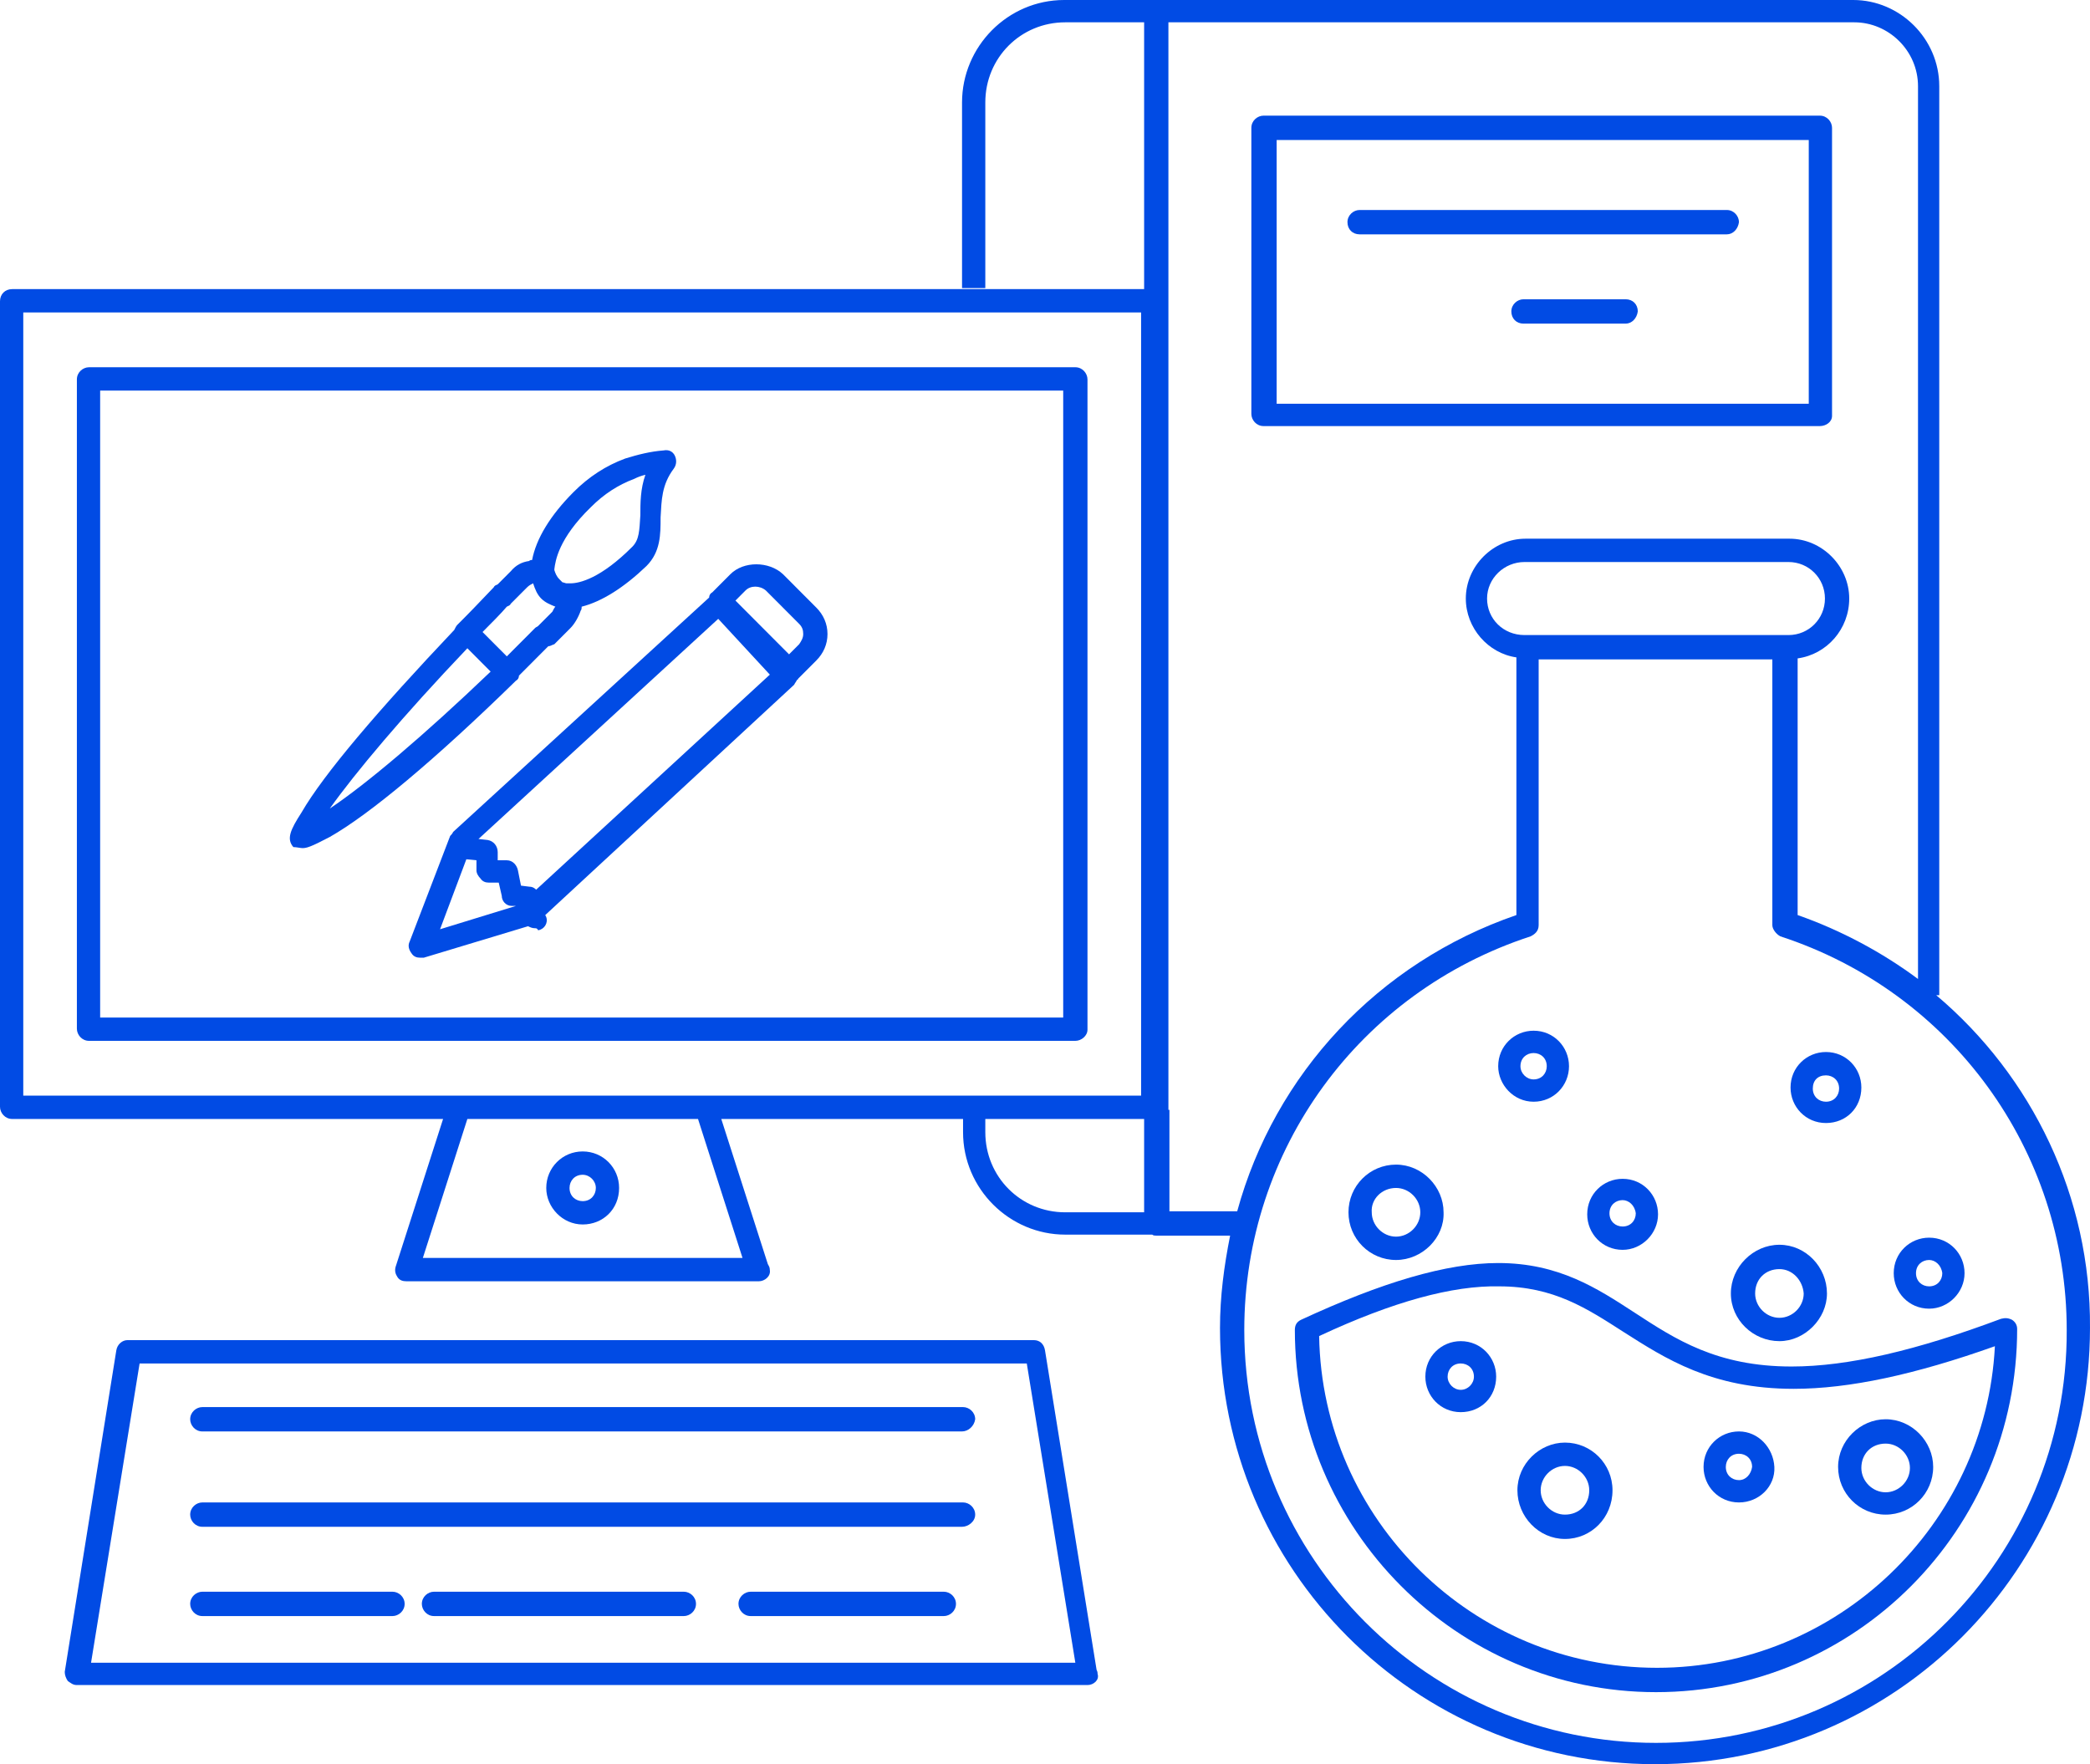 <svg width="186" height="157" viewBox="0 0 186 157" fill="none" xmlns="http://www.w3.org/2000/svg">
<path d="M172.315 88.566H172.585V7.674C172.585 3.431 169.074 0 164.932 0H94.71C89.668 0 85.617 4.153 85.617 9.118V25.64H87.688V9.118C87.688 5.146 90.839 1.986 94.8 1.986H101.822V25.73H1.08C0.45 25.73 0 26.182 0 26.814V98.497C0 99.039 0.45 99.581 1.08 99.581H39.432L35.201 112.762C35.111 113.123 35.201 113.394 35.381 113.665C35.561 113.936 35.831 114.026 36.191 114.026H67.521C68.061 114.026 68.602 113.574 68.512 113.033C68.512 112.762 68.422 112.672 68.332 112.491L64.19 99.581H85.707V100.754C85.707 105.81 89.848 109.873 94.8 109.873H102.542C102.632 109.963 102.813 109.963 102.903 109.963H109.475C108.934 112.672 108.574 115.38 108.574 118.179C108.574 139.666 125.95 157 147.287 157C168.713 157 185.999 139.576 185.999 118.179C186.089 106.532 180.867 95.789 172.315 88.566ZM1.981 27.807H101.552V97.504H2.071V27.807H1.981ZM66.081 111.949H37.632L41.593 99.581H62.12L66.081 111.949ZM87.688 100.754V99.581H101.822V107.887H94.8C90.839 107.887 87.688 104.727 87.688 100.754ZM104.073 107.887V98.768H103.983V1.986H165.022C168.083 1.986 170.694 4.514 170.694 7.674V87.122C167.543 84.775 163.852 82.788 159.981 81.434V58.593C162.591 58.232 164.572 55.975 164.572 53.266C164.572 50.377 162.141 47.94 159.26 47.94H135.763C132.882 47.94 130.451 50.377 130.451 53.266C130.451 55.884 132.432 58.142 134.953 58.503V81.434C122.619 85.677 113.436 95.608 110.105 107.796H104.073V107.887ZM159.17 56.516H135.673C133.782 56.516 132.342 55.072 132.342 53.266C132.342 51.461 133.872 50.016 135.673 50.016H159.17C160.971 50.016 162.411 51.461 162.411 53.266C162.411 55.072 160.971 56.516 159.17 56.516ZM147.377 155.104C127.21 155.104 110.735 138.673 110.735 118.359C110.735 102.289 120.998 88.296 136.213 83.33C136.573 83.15 136.933 82.879 136.933 82.337V58.683H157.73V82.337C157.73 82.698 158.09 83.15 158.45 83.33C173.665 88.296 183.928 102.38 183.928 118.359C184.018 138.583 167.633 155.104 147.377 155.104Z" fill="#014BE4"/>
<path d="M179.067 117.457C178.707 117.276 178.436 117.276 178.076 117.366C170.604 120.165 164.482 121.61 159.44 121.61C152.778 121.61 149.087 119.172 145.486 116.825C142.155 114.658 138.734 112.401 133.332 112.401C128.741 112.401 122.979 114.116 115.777 117.457C115.417 117.637 115.236 117.908 115.236 118.359C115.236 136.055 129.641 150.59 147.377 150.59C165.112 150.59 179.517 136.145 179.517 118.269C179.517 117.908 179.337 117.637 179.067 117.457ZM147.467 148.423C131.081 148.423 117.667 135.242 117.397 118.901C123.969 115.832 129.281 114.387 133.422 114.477C138.284 114.477 141.255 116.463 144.496 118.54C148.187 120.887 152.328 123.596 159.621 123.596C164.572 123.596 170.424 122.332 177.536 119.804C176.726 135.693 163.492 148.423 147.467 148.423Z" fill="#014BE4"/>
<path d="M124.239 112.13C126.58 112.13 128.561 110.144 128.471 107.887C128.471 105.63 126.58 103.643 124.239 103.643C121.899 103.643 120.008 105.539 120.008 107.887C120.008 110.234 121.899 112.13 124.239 112.13ZM124.239 105.72C125.41 105.72 126.4 106.713 126.4 107.887C126.4 109.06 125.41 110.053 124.239 110.053C123.069 110.053 122.079 109.06 122.079 107.887C121.989 106.713 122.979 105.72 124.239 105.72Z" fill="#014BE4"/>
<path d="M130.001 119.353C128.291 119.353 126.85 120.707 126.85 122.512C126.85 124.228 128.201 125.672 130.001 125.672C131.802 125.672 133.152 124.318 133.152 122.512C133.152 120.797 131.802 119.353 130.001 119.353ZM130.001 123.686C129.371 123.686 128.831 123.144 128.831 122.512C128.831 121.88 129.281 121.339 130.001 121.339C130.631 121.339 131.172 121.79 131.172 122.512C131.172 123.144 130.631 123.686 130.001 123.686Z" fill="#014BE4"/>
<path d="M144.406 111.227C146.116 111.227 147.557 109.783 147.557 108.067C147.557 106.352 146.206 104.907 144.406 104.907C142.695 104.907 141.255 106.262 141.255 108.067C141.255 109.783 142.605 111.227 144.406 111.227ZM144.406 106.803C144.946 106.803 145.486 107.255 145.576 107.977C145.576 108.609 145.126 109.151 144.406 109.151C143.775 109.151 143.235 108.699 143.235 107.977C143.235 107.255 143.775 106.803 144.406 106.803Z" fill="#014BE4"/>
<path d="M154.759 127.388C153.048 127.388 151.608 128.742 151.608 130.547C151.608 132.263 152.958 133.707 154.759 133.707C156.56 133.707 158 132.263 157.91 130.547C157.82 128.832 156.47 127.388 154.759 127.388ZM154.759 131.721C154.129 131.721 153.589 131.27 153.589 130.547C153.589 129.915 154.039 129.374 154.759 129.374C155.389 129.374 155.929 129.825 155.929 130.547C155.839 131.179 155.389 131.721 154.759 131.721Z" fill="#014BE4"/>
<path d="M139.274 128.381C137.023 128.381 135.043 130.277 135.043 132.624C135.043 134.971 136.933 136.957 139.274 136.957C141.615 136.957 143.505 135.062 143.505 132.624C143.505 130.277 141.615 128.381 139.274 128.381ZM139.274 134.791C138.104 134.791 137.113 133.798 137.113 132.624C137.113 131.45 138.104 130.457 139.274 130.457C140.444 130.457 141.435 131.45 141.435 132.624C141.435 133.888 140.534 134.791 139.274 134.791Z" fill="#014BE4"/>
<path d="M167.813 134.791C170.154 134.791 172.044 132.895 172.044 130.547C172.044 128.29 170.154 126.304 167.813 126.304C165.562 126.304 163.582 128.2 163.582 130.547C163.582 132.895 165.472 134.791 167.813 134.791ZM167.813 128.471C168.983 128.471 169.974 129.464 169.974 130.638C169.974 131.811 168.983 132.804 167.813 132.804C166.643 132.804 165.652 131.811 165.652 130.638C165.652 129.374 166.553 128.471 167.813 128.471Z" fill="#014BE4"/>
<path d="M158.36 119.353C160.611 119.353 162.591 117.366 162.591 115.109C162.591 112.762 160.701 110.776 158.36 110.776C156.019 110.776 154.039 112.762 154.039 115.109C154.039 117.457 156.019 119.353 158.36 119.353ZM158.36 112.942C159.53 112.942 160.431 113.936 160.521 115.109C160.521 116.283 159.53 117.276 158.36 117.276C157.19 117.276 156.199 116.283 156.199 115.109C156.199 113.845 157.1 112.942 158.36 112.942Z" fill="#014BE4"/>
<path d="M171.684 116.463C173.395 116.463 174.835 115.019 174.835 113.304C174.835 111.588 173.485 110.144 171.684 110.144C169.974 110.144 168.533 111.498 168.533 113.304C168.533 115.019 169.884 116.463 171.684 116.463ZM171.684 112.13C172.225 112.13 172.765 112.581 172.855 113.304C172.855 113.936 172.405 114.477 171.684 114.477C171.054 114.477 170.514 114.026 170.514 113.304C170.514 112.581 171.054 112.13 171.684 112.13Z" fill="#014BE4"/>
<path d="M162.501 99.942C164.302 99.942 165.652 98.588 165.652 96.782C165.652 95.067 164.302 93.622 162.501 93.622C160.791 93.622 159.35 94.976 159.35 96.782C159.35 98.497 160.701 99.942 162.501 99.942ZM162.501 95.699C163.132 95.699 163.672 96.15 163.672 96.872C163.672 97.504 163.222 98.046 162.501 98.046C161.871 98.046 161.331 97.595 161.331 96.872C161.331 96.15 161.781 95.699 162.501 95.699Z" fill="#014BE4"/>
<path d="M136.483 98.046C138.284 98.046 139.634 96.602 139.634 94.886C139.634 93.171 138.284 91.726 136.483 91.726C134.773 91.726 133.332 93.081 133.332 94.886C133.332 96.511 134.683 98.046 136.483 98.046ZM136.483 93.713C137.113 93.713 137.654 94.164 137.654 94.886C137.654 95.518 137.203 96.06 136.483 96.06C135.853 96.06 135.313 95.518 135.313 94.886C135.313 94.164 135.853 93.713 136.483 93.713Z" fill="#014BE4"/>
<path d="M163.042 37.016V11.376C163.042 10.834 162.591 10.292 161.961 10.292H112.446C111.905 10.292 111.365 10.743 111.365 11.376V36.835C111.365 37.377 111.815 37.918 112.446 37.918H161.961C162.501 37.918 163.042 37.557 163.042 37.016ZM160.971 35.932H113.616V12.459H160.971V35.932Z" fill="#014BE4"/>
<path d="M120.998 20.855H153.679C154.219 20.855 154.669 20.404 154.759 19.772C154.759 19.23 154.309 18.688 153.679 18.688H120.998C120.458 18.688 119.918 19.14 119.918 19.772C119.918 20.404 120.368 20.855 120.998 20.855Z" fill="#014BE4"/>
<path d="M144.676 26.633H135.583C135.043 26.633 134.503 27.084 134.503 27.716C134.503 28.349 134.953 28.8 135.583 28.8H144.676C145.216 28.8 145.666 28.349 145.756 27.716C145.756 27.084 145.306 26.633 144.676 26.633Z" fill="#014BE4"/>
<path d="M96.781 91.636V33.765C96.781 33.224 96.331 32.682 95.7 32.682H7.923C7.382 32.682 6.842 33.133 6.842 33.765V91.546C6.842 92.087 7.292 92.629 7.923 92.629H95.7C96.24 92.629 96.781 92.178 96.781 91.636ZM94.71 90.553H8.913V34.758H94.62V90.553H94.71Z" fill="#014BE4"/>
<path d="M51.856 108.97C53.657 108.97 55.097 107.616 55.097 105.72C55.097 103.914 53.657 102.47 51.856 102.47C50.056 102.47 48.615 103.914 48.615 105.72C48.615 107.435 50.056 108.97 51.856 108.97ZM51.856 104.546C52.487 104.546 53.027 105.088 53.027 105.72C53.027 106.352 52.577 106.894 51.856 106.894C51.226 106.894 50.686 106.442 50.686 105.72C50.686 105.088 51.136 104.546 51.856 104.546Z" fill="#014BE4"/>
<path d="M97.591 148.604L92.999 120.165C92.909 119.623 92.549 119.262 92.009 119.262H11.344C10.893 119.262 10.443 119.623 10.353 120.165L5.762 148.784C5.762 149.055 5.852 149.326 6.032 149.597C6.302 149.777 6.482 149.958 6.842 149.958H96.781C97.321 149.958 97.861 149.507 97.681 148.965C97.681 148.875 97.681 148.784 97.591 148.604ZM8.103 147.972L12.424 121.339H91.379L95.7 147.972H8.103Z" fill="#014BE4"/>
<path d="M85.707 125.221H18.006C17.465 125.221 16.925 125.672 16.925 126.304C16.925 126.846 17.375 127.388 18.006 127.388H85.617C86.157 127.388 86.697 126.936 86.787 126.304C86.787 125.672 86.247 125.221 85.707 125.221Z" fill="#014BE4"/>
<path d="M85.707 133.707H18.006C17.465 133.707 16.925 134.159 16.925 134.791C16.925 135.332 17.375 135.874 18.006 135.874H85.617C86.157 135.874 86.787 135.423 86.787 134.791C86.787 134.159 86.247 133.707 85.707 133.707Z" fill="#014BE4"/>
<path d="M83.997 141.652H66.801C66.261 141.652 65.721 142.104 65.721 142.735C65.721 143.277 66.171 143.819 66.801 143.819H83.997C84.537 143.819 85.077 143.367 85.077 142.735C85.077 142.104 84.537 141.652 83.997 141.652Z" fill="#014BE4"/>
<path d="M34.931 141.652H18.006C17.465 141.652 16.925 142.104 16.925 142.735C16.925 143.277 17.375 143.819 18.006 143.819H34.931C35.471 143.819 36.011 143.367 36.011 142.735C36.011 142.104 35.471 141.652 34.931 141.652Z" fill="#014BE4"/>
<path d="M60.859 141.652H38.622C38.082 141.652 37.542 142.104 37.542 142.735C37.542 143.277 37.992 143.819 38.622 143.819H60.859C61.399 143.819 61.94 143.367 61.94 142.735C61.94 142.104 61.399 141.652 60.859 141.652Z" fill="#014BE4"/>
<path d="M26.919 75.476C27.279 75.476 27.639 75.385 29.349 74.483C32.86 72.496 38.712 67.621 45.914 60.579C46.095 60.489 46.185 60.308 46.185 60.128C46.545 59.767 46.995 59.315 47.535 58.773L48.795 57.51C48.975 57.51 49.066 57.419 49.336 57.329C49.786 56.877 50.326 56.336 50.776 55.884C51.136 55.523 51.496 54.891 51.676 54.35C51.766 54.259 51.766 54.079 51.766 53.989C53.567 53.537 55.548 52.273 57.528 50.377C58.789 49.113 58.789 47.578 58.789 46.044C58.879 44.509 58.879 43.155 59.959 41.71C60.229 41.349 60.229 40.898 60.049 40.536C59.869 40.175 59.509 39.995 59.059 40.085C57.888 40.175 56.808 40.446 55.638 40.807C53.927 41.439 52.397 42.432 51.046 43.787C48.975 45.863 47.715 47.94 47.355 49.836C47.265 49.836 47.175 49.836 47.085 49.926C46.455 50.016 45.914 50.287 45.464 50.829C45.104 51.19 44.744 51.551 44.294 52.002C44.114 52.093 44.024 52.093 43.934 52.273C43.574 52.634 42.313 53.989 41.413 54.891L40.693 55.614C40.603 55.704 40.513 55.884 40.423 56.065C33.671 63.197 28.809 68.885 26.828 72.316C25.838 73.85 25.478 74.663 26.108 75.385C26.378 75.385 26.738 75.476 26.919 75.476ZM49.336 50.648C49.426 49.926 49.696 47.94 52.577 45.141C53.747 43.967 55.007 43.155 56.448 42.613C56.808 42.432 57.078 42.342 57.438 42.252C56.988 43.516 56.988 44.78 56.988 45.863C56.898 47.217 56.898 48.03 56.268 48.662C53.477 51.461 51.586 51.912 50.776 51.912H50.416C50.326 51.912 50.146 51.822 50.056 51.822C49.966 51.731 49.876 51.641 49.786 51.551C49.516 51.28 49.426 51.009 49.336 50.738C49.336 50.829 49.336 50.829 49.336 50.648ZM47.445 51.912C47.625 52.454 47.805 52.905 48.165 53.266C48.525 53.627 48.975 53.808 49.426 53.989C49.336 54.079 49.246 54.259 49.156 54.44C48.705 54.891 48.255 55.343 47.895 55.704C47.805 55.794 47.715 55.794 47.625 55.884L46.095 57.419C45.734 57.78 45.464 58.051 45.104 58.412L42.944 56.245C43.664 55.523 44.654 54.53 45.104 53.989C45.284 53.898 45.374 53.898 45.464 53.718C45.914 53.266 46.455 52.725 46.905 52.273C47.085 52.093 47.265 52.002 47.445 51.912ZM41.593 57.69L43.664 59.767C37.722 65.454 32.59 69.788 29.349 71.955C31.6 68.795 35.831 63.739 41.593 57.69Z" fill="#014BE4"/>
<path d="M40.333 74.031C40.243 74.212 40.153 74.302 40.063 74.392L36.462 83.781C36.282 84.143 36.371 84.504 36.642 84.865C36.822 85.136 37.092 85.226 37.362 85.226C37.452 85.226 37.542 85.226 37.722 85.226L46.995 82.427C47.175 82.517 47.355 82.608 47.625 82.608C47.715 82.608 47.805 82.608 47.895 82.788C48.435 82.698 48.795 82.156 48.615 81.615L48.525 81.434L70.672 60.94C70.762 60.76 70.852 60.669 70.942 60.489C70.942 60.489 71.032 60.489 71.032 60.398L72.653 58.773C73.283 58.142 73.643 57.329 73.643 56.426C73.643 55.523 73.283 54.711 72.653 54.079L69.682 51.099C68.422 49.926 66.171 49.926 65.001 51.099L63.38 52.725C63.2 52.815 63.11 52.995 63.11 53.176L40.333 74.031ZM41.503 76.469L42.403 76.559V77.462C42.403 77.733 42.584 78.003 42.764 78.184C42.944 78.455 43.214 78.545 43.484 78.545H44.384L44.654 79.719C44.654 80.17 45.014 80.622 45.554 80.622H45.914L39.162 82.698L41.503 76.469ZM47.715 79.177C47.535 78.997 47.355 78.906 47.085 78.906L46.365 78.816L46.095 77.462C46.005 77.01 45.644 76.559 45.104 76.559H44.294V75.837C44.294 75.295 43.934 74.844 43.394 74.753L42.584 74.663L63.92 55.072L68.512 60.037L47.715 79.177ZM66.351 52.544C66.801 52.093 67.611 52.093 68.152 52.544L71.123 55.523C71.393 55.794 71.483 56.065 71.483 56.426C71.483 56.787 71.303 57.058 71.123 57.329L70.222 58.232L65.451 53.447L66.351 52.544Z" fill="#014BE4"/>
</svg>
